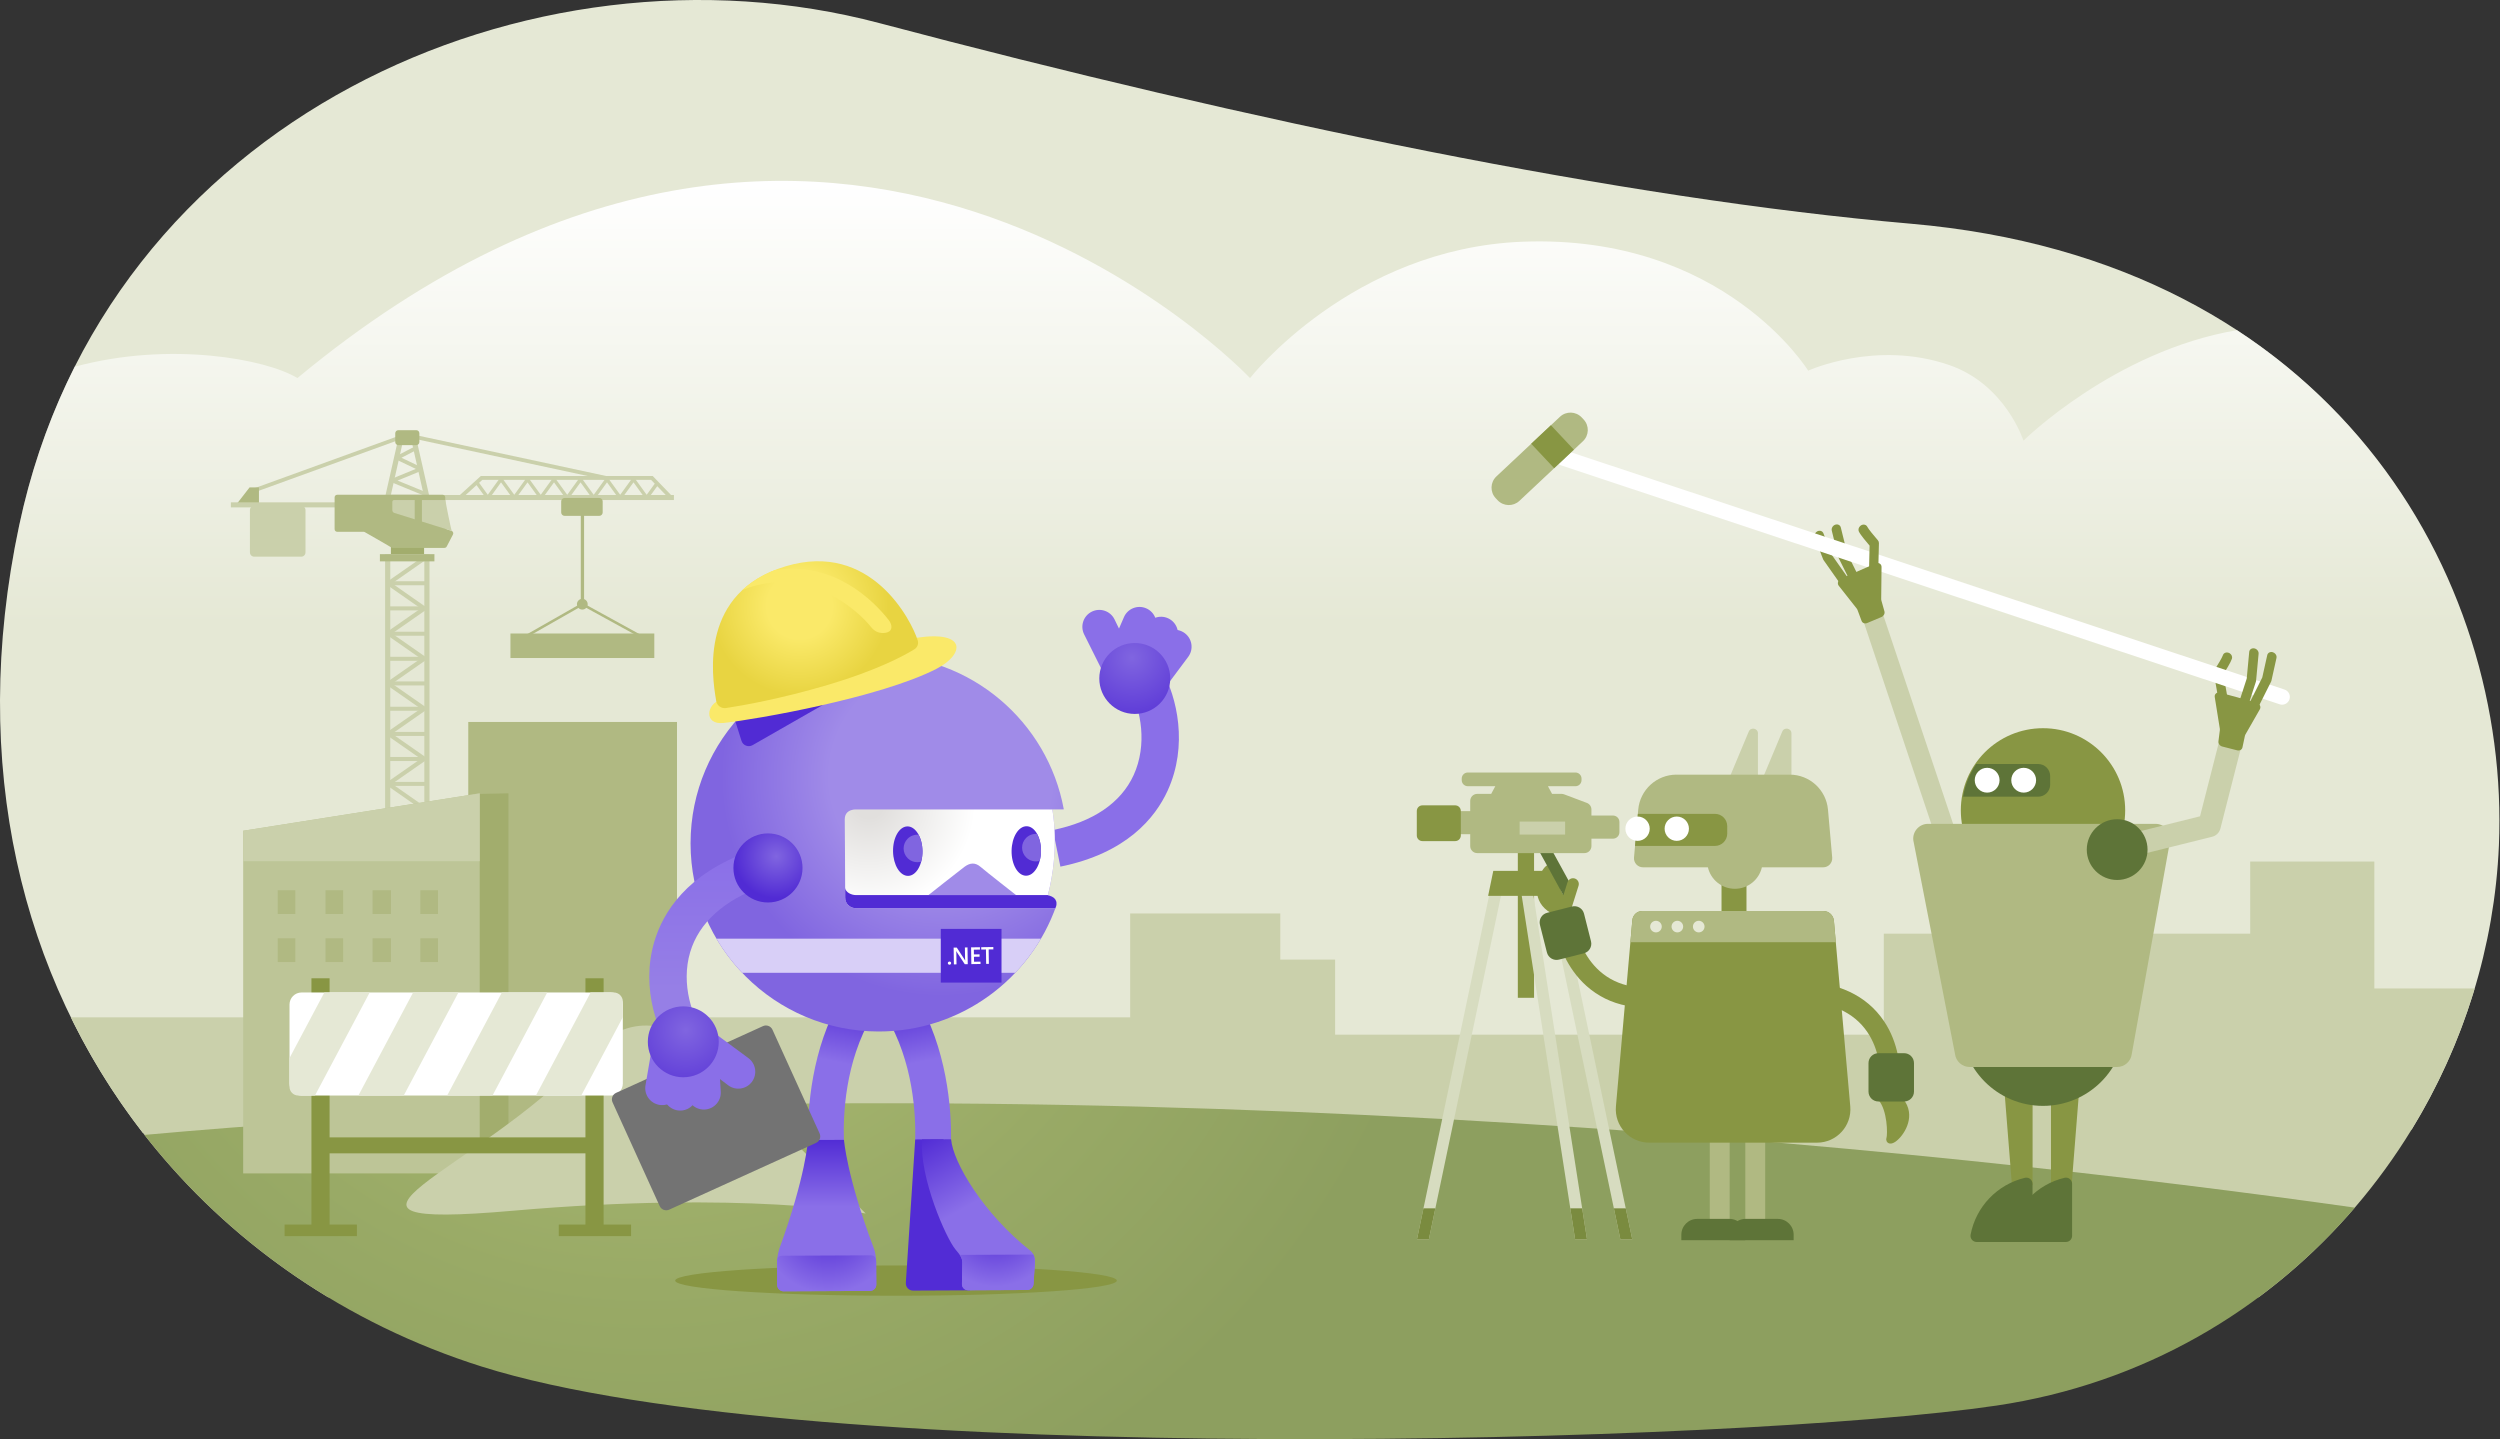 <svg width="945" height="544" viewBox="0 0 945 544" fill="none" xmlns="http://www.w3.org/2000/svg">
<rect x="0" y="0" width="945" height="544" fill="#333333" stroke="none"/>
<path d="M722.256 84.56C613.82 75.149 473.468 46.103 332.432 8.741C200.683 -26.163 39.993 44.74 7.261 198.562C-12.103 289.558 8.542 369.604 53.982 428.193C255.614 428.96 709.495 430.035 911.601 426.971C931.318 394.735 942.945 357.734 944.583 319.654C948.947 218.201 882.193 98.438 722.256 84.56Z" fill="#E5E8D5"/>
<path d="M932.221 236.188C917.363 193.387 889.025 153.225 845.579 124.81C799.201 132.648 764.865 166.57 764.865 166.57C764.865 166.57 758.125 145.367 736.845 138.003C709.079 128.397 683.492 140.114 683.492 140.114C683.492 140.114 651.693 88.479 575.623 91.367C510.975 93.82 472.51 142.914 472.51 142.914C472.51 142.914 314.563 -24.814 112.422 142.914C100.804 135.8 64.396 128.836 28.238 138.629C19.005 156.924 11.865 176.924 7.261 198.562C4.543 211.33 2.612 223.878 1.43 236.188H932.221Z" fill="url(#paint0_linear)"/>
<path d="M897.5 373.649V325.649H850.579V352.921H712.075V391.104H504.675V362.738H483.942V345.283H427.202V384.556H26.782C48.522 428.95 82.363 465.203 124.04 490.378H853.746C893.077 461.196 921.615 419.744 935.432 373.649H897.5Z" fill="#CAD0AB"/>
<path d="M95.266 186.434L94.768 185.056L153.614 163.711L153.82 163.755L229.387 179.983L229.079 181.415L153.717 165.231L95.266 186.434Z" fill="#CAD0AB"/>
<path d="M113.869 210.426H96.083C95.194 210.426 94.475 209.708 94.475 208.818V192.805C94.475 191.916 95.194 191.198 96.083 191.198H113.869C114.759 191.198 115.477 191.916 115.477 192.805V208.818C115.477 209.708 114.759 210.426 113.869 210.426Z" fill="#CAD0AB"/>
<path d="M97.881 190.929H89.152L94.333 184.244H97.881V190.929Z" fill="#B0B982"/>
<path d="M254.128 187.601L246.728 179.925H181.753L173.542 187.386L174.529 188.471L180.135 183.375L183.439 187.939H185.33L189.392 182.329L193.454 187.939H195.345L199.407 182.329L203.468 187.939H205.36L209.421 182.329L213.483 187.939H215.374L219.436 182.329L223.497 187.939H225.389L229.451 182.329L233.512 187.939H235.404L239.465 182.329L243.527 187.939H245.418L248.434 183.77L253.102 188.618L254.128 187.601ZM184.382 187.035L181.098 182.5L182.32 181.391H188.468L184.382 187.035ZM194.392 187.035L190.306 181.391H198.478L194.392 187.035ZM204.402 187.035L200.316 181.391H208.488L204.402 187.035ZM214.411 187.035L210.325 181.391H218.502L214.411 187.035ZM224.421 187.035L220.335 181.391H228.507L224.421 187.035ZM234.436 187.035L230.35 181.391H238.522L234.436 187.035ZM244.446 187.035L240.36 181.391H246.107L247.491 182.827L244.446 187.035Z" fill="#CAD0AB"/>
<path d="M160.306 206.111H147.759V209.473H160.306V206.111Z" fill="#A2AD6D"/>
<path d="M254.738 187.107H167.578V189.018H254.738V187.107Z" fill="#CAD0AB"/>
<path d="M127.686 189.883H87.266V191.794H127.686V189.883Z" fill="#CAD0AB"/>
<path d="M162.349 361.272H145.57V209.585H162.349V361.272ZM147.525 359.317H160.394V211.54H147.525V359.317Z" fill="#CAD0AB"/>
<path d="M162.593 188.955H145.325L150.653 165.363H157.261L162.593 188.955ZM147.769 187H160.144L155.697 167.317H152.212L147.769 187Z" fill="#CAD0AB"/>
<path d="M161.029 187.65L148.067 182.334L148.072 180.975L157.178 177.242L149.807 173.724L149.783 172.414L156.601 168.867L157.28 170.167L151.762 173.035L159.304 176.631L159.265 177.97L150.281 181.655L161.586 186.297L161.029 187.65Z" fill="#CAD0AB"/>
<path d="M157.363 168.256H150.565C149.925 168.256 149.406 167.738 149.406 167.098V163.765C149.406 163.125 149.925 162.607 150.565 162.607H157.363C158.004 162.607 158.522 163.125 158.522 163.765V167.098C158.522 167.738 158.004 168.256 157.363 168.256Z" fill="#B0B982"/>
<path d="M168.307 199.167V188.002C168.307 187.459 167.867 187.02 167.324 187.02H127.461C126.919 187.02 126.479 187.459 126.479 188.002V200.037C126.479 200.58 126.919 201.019 127.461 201.019H137.412C137.578 201.019 137.745 201.058 137.891 201.141C141.503 203.165 146.821 206.287 147.984 206.971C148.136 207.059 148.307 207.108 148.483 207.108H167.989C168.356 207.108 168.693 206.903 168.859 206.58L171.229 202.041C171.508 201.503 171.244 200.843 170.667 200.653L168.986 200.096C168.58 199.969 168.307 199.592 168.307 199.167Z" fill="#B0B982"/>
<path d="M159.49 197.15L170.79 200.678C170.511 200.502 168.312 189.019 168.312 189.019H159.49V197.15Z" fill="#CAD0AB"/>
<path d="M148.209 220.522L161.796 211.052H159.03L146.845 219.544V221.499L159.03 229.992L146.845 238.484V240.444L159.03 248.937L146.845 257.429V259.389L159.03 267.882L146.845 276.374V278.329L159.03 286.822L146.845 295.314V297.274L159.03 305.767L146.845 314.259V316.219L159.03 324.711L146.845 333.204V335.159L159.03 343.651L146.845 352.144V354.104L155.931 360.437C156.86 360.451 157.808 360.461 158.747 360.471L148.204 353.122L161.792 343.651L148.204 334.181L161.792 324.711L148.204 315.241L161.792 305.771L148.204 296.301L161.792 286.831L148.204 277.361L161.792 267.891L148.204 258.421L161.792 248.951L148.204 239.481L161.792 230.011L148.209 220.522Z" fill="#CAD0AB"/>
<path d="M164.216 209.473H143.6V212.2H164.216V209.473Z" fill="#B0B982"/>
<path d="M161.797 219.71H146.386V221.23H161.797V219.71Z" fill="#CAD0AB"/>
<path d="M161.797 229.209H146.386V230.729H161.797V229.209Z" fill="#CAD0AB"/>
<path d="M161.797 238.787H146.386V240.307H161.797V238.787Z" fill="#CAD0AB"/>
<path d="M161.797 248.267H146.386V249.787H161.797V248.267Z" fill="#CAD0AB"/>
<path d="M161.797 257.576H146.386V259.095H161.797V257.576Z" fill="#CAD0AB"/>
<path d="M161.797 267.153H146.386V268.673H161.797V267.153Z" fill="#CAD0AB"/>
<path d="M161.797 276.667H146.386V278.187H161.797V276.667Z" fill="#CAD0AB"/>
<path d="M161.797 286.142H146.386V287.662H161.797V286.142Z" fill="#CAD0AB"/>
<path d="M161.797 295.554H146.386V297.073H161.797V295.554Z" fill="#CAD0AB"/>
<path d="M54.607 428.993C86.679 470.006 130.936 500.414 182.124 516.574C306.518 555.847 659.519 545.438 754.719 531.302C810.257 523.053 856.928 495.137 890.125 456.485C737.173 434.872 400.628 397.837 54.607 428.993Z" fill="url(#paint1_radial)"/>
<path d="M579.876 320.509H573.737V377.168H579.876V320.509Z" fill="#889643"/>
<path d="M540.105 468.467L568.116 335.022L563.81 334.118L535.613 468.467H540.105Z" fill="#D7DCC0"/>
<path d="M612.501 468.467L584.49 335.022L588.796 334.118L616.992 468.467H612.501Z" fill="#D7DCC0"/>
<path d="M595.394 468.467L574.656 335.022L578.962 334.118L599.885 468.467H595.394Z" fill="#D7DCC0"/>
<path d="M590.33 338.648H562.51L564.465 329.178H588.375L590.33 338.648Z" fill="#889643"/>
<path d="M710.353 227.978L702.923 230.463L738.014 335.314L745.444 332.828L710.353 227.978Z" fill="#CAD0AB"/>
<path d="M718.213 407.743C718.301 404.024 717.881 394.456 712.075 385.89C705.54 376.254 694.719 371.187 679.909 370.835L679.729 378.35C691.967 378.644 700.755 382.597 705.848 390.107C710.437 396.875 710.765 404.566 710.691 407.562L718.213 407.743Z" fill="#889643"/>
<path d="M695.535 410.879C694.802 410.879 694.083 411.251 693.668 411.92L686.61 423.36C685.975 424.391 686.293 425.739 687.324 426.374C688.355 427.01 689.704 426.687 690.339 425.661L697.397 414.222C698.032 413.191 697.715 411.842 696.684 411.207C696.327 410.987 695.926 410.879 695.535 410.879Z" fill="#A08BE8"/>
<path d="M710.056 415.805C713.463 419.7 713.556 428.779 713.067 430.24C712.578 431.701 714.607 434.203 718.424 429.751C721.347 426.345 724.563 419.025 717.041 413.118C714.279 410.953 710.056 415.805 710.056 415.805Z" fill="#889643"/>
<path d="M719.733 416.367H710.046C707.974 416.367 706.292 414.686 706.292 412.614V401.854C706.292 399.783 707.974 398.102 710.046 398.102H719.733C721.806 398.102 723.487 399.783 723.487 401.854V412.614C723.487 414.686 721.806 416.367 719.733 416.367Z" fill="#5E7438"/>
<path d="M220.785 189.776H219.538V228.57H220.785V189.776Z" fill="#B0B982"/>
<path d="M255.907 272.9H177.006V443.673H255.907V272.9Z" fill="#B0B982"/>
<path d="M180.565 300.108L192.193 299.878V443.673H180.599L180.565 300.108Z" fill="#A2AD6D"/>
<path d="M91.918 443.541H181.332V299.878L91.918 314.019V443.541Z" fill="#BDC597"/>
<path d="M111.64 336.512H104.969V345.494H111.64V336.512Z" fill="#B0B982"/>
<path d="M129.71 336.512H123.038V345.494H129.71V336.512Z" fill="#B0B982"/>
<path d="M147.779 336.512H140.829V345.494H147.779V336.512Z" fill="#B0B982"/>
<path d="M165.57 336.512H158.898V345.494H165.57V336.512Z" fill="#B0B982"/>
<path d="M111.64 354.67H104.969V363.652H111.64V354.67Z" fill="#B0B982"/>
<path d="M129.71 354.67H123.038V363.652H129.71V354.67Z" fill="#B0B982"/>
<path d="M147.779 354.67H140.829V363.652H147.779V354.67Z" fill="#B0B982"/>
<path d="M165.57 354.67H158.898V363.652H165.57V354.67Z" fill="#B0B982"/>
<path d="M327.231 458.703L267.95 399.435C255.051 386.54 238.209 381.145 221.239 399.435C180.892 442.92 107.485 465.212 193.986 457.648C281.278 450.01 327.231 458.703 327.231 458.703Z" fill="#CAD0AB"/>
<path d="M228.165 462.886V369.794H221.298V429.927H124.587V369.794H117.725V462.886H107.574V467.26H134.91V462.886H124.587V435.962H221.298V462.886H211.215V467.26H238.551V462.886H228.165Z" fill="#889643"/>
<path d="M230.868 414.119H114.001C111.479 414.119 109.436 412.077 109.436 409.555V379.718C109.436 377.197 111.479 375.154 114.001 375.154H230.868C233.39 375.154 235.433 377.197 235.433 379.718V409.555C235.433 412.072 233.385 414.119 230.868 414.119Z" fill="white"/>
<path d="M139.743 375.149H122.603L109.436 399.948V410.811C109.436 412.634 110.912 414.109 112.735 414.109H119.054L139.743 375.149Z" fill="#E5E8D5"/>
<path d="M189.709 375.149L169.02 414.119H186.166L206.85 375.149H189.709Z" fill="#E5E8D5"/>
<path d="M231.987 375.149H223.263L202.574 414.114H219.714L235.428 384.517V378.59C235.433 376.694 233.888 375.149 231.987 375.149Z" fill="#E5E8D5"/>
<path d="M135.467 414.119H152.608L173.297 375.149H156.156L135.467 414.119Z" fill="#E5E8D5"/>
<path d="M588.4 353.024C589.226 356.65 591.982 365.826 599.71 372.706C608.409 380.447 620.14 382.709 634.587 379.421L632.916 372.091C620.98 374.808 611.489 373.127 604.709 367.092C598.605 361.658 596.396 354.28 595.731 351.357L588.4 353.024Z" fill="#889643"/>
<path d="M593.932 341.618C589.675 338.677 587.358 329.901 587.471 328.366C587.583 326.832 585.008 324.902 582.398 330.15C580.403 334.171 579.079 342.048 587.818 345.933C591.024 347.36 593.932 341.618 593.932 341.618Z" fill="#889643"/>
<path d="M686.508 201.147C685.941 201.66 685.697 202.456 685.956 203.14L689.123 211.379C689.167 211.496 689.226 211.604 689.294 211.701L696.141 221.44C696.664 222.183 697.749 222.29 698.566 221.684C699.367 221.088 699.621 219.984 699.098 219.241L692.354 209.654L689.25 201.586C688.918 200.731 687.916 200.384 687.002 200.809C686.821 200.897 686.655 201.01 686.508 201.147Z" fill="#889643"/>
<path d="M693.018 198.752C692.51 199.211 692.251 199.91 692.407 200.56L694.87 210.568C694.895 210.675 694.934 210.783 694.983 210.88L699.636 220.243C700.042 221.059 701.083 221.318 701.967 220.815C702.847 220.311 703.233 219.246 702.827 218.43L698.248 209.219L695.824 199.378C695.604 198.478 694.66 198.009 693.712 198.337C693.448 198.43 693.214 198.571 693.018 198.752Z" fill="#889643"/>
<path d="M592.955 339.698C592.178 339.698 591.425 339.288 591.024 338.555L581.904 321.916C581.322 320.851 581.708 319.512 582.774 318.931C583.839 318.349 585.174 318.735 585.76 319.8L594.88 336.439C595.462 337.504 595.076 338.843 594.01 339.425C593.673 339.61 593.311 339.698 592.955 339.698Z" fill="#5E7438"/>
<path d="M591.102 349.105C591.816 348.924 592.422 348.391 592.656 347.639L596.693 334.816C597.055 333.663 596.415 332.432 595.261 332.07C594.108 331.709 592.876 332.349 592.515 333.502L588.477 346.324C588.116 347.477 588.756 348.709 589.91 349.07C590.31 349.197 590.726 349.202 591.102 349.105Z" fill="#889643"/>
<path d="M584.812 345.034L594.206 342.659C596.215 342.151 598.253 343.368 598.761 345.376L601.4 355.809C601.909 357.817 600.692 359.855 598.683 360.363L589.289 362.738C587.28 363.246 585.242 362.029 584.734 360.021L582.094 349.588C581.586 347.585 582.803 345.542 584.812 345.034Z" fill="#5E7438"/>
<path d="M220.115 230.421C221.238 230.421 222.148 229.511 222.148 228.389C222.148 227.266 221.238 226.356 220.115 226.356C218.992 226.356 218.082 227.266 218.082 228.389C218.082 229.511 218.992 230.421 220.115 230.421Z" fill="#B0B982"/>
<path d="M242.364 241.162L220.12 228.951L199.011 240.976L198.527 240.126L220.115 227.832L220.355 227.963L242.838 240.307L242.364 241.162Z" fill="#B0B982"/>
<path d="M610.037 456.739L612.5 468.467H616.992L614.533 456.739H610.037Z" fill="#7A8B3F"/>
<path d="M593.571 456.739L595.394 468.467H599.886L598.058 456.739H593.571Z" fill="#7A8B3F"/>
<path d="M538.072 456.739L535.613 468.467H540.105L542.568 456.739H538.072Z" fill="#7A8B3F"/>
<path d="M247.329 239.461H192.95V248.731H247.329V239.461Z" fill="#B0B982"/>
<path d="M609.695 308.268H601.562V305.991C601.562 304.882 600.873 303.89 599.836 303.499L591.22 300.254C590.921 300.142 590.599 300.083 590.281 300.083H586.679L585.125 297.19H595.516C596.787 297.19 597.818 296.159 597.818 294.889V294.307C597.818 293.037 596.787 292.006 595.516 292.006H554.831C553.561 292.006 552.529 293.037 552.529 294.307V294.889C552.529 296.159 553.561 297.19 554.831 297.19H565.222L563.668 300.083H558.404C556.933 300.083 555.741 301.276 555.741 302.746V306.602H549.875V315.329H555.741V319.815C555.741 321.286 556.933 322.478 558.404 322.478H598.903C600.374 322.478 601.567 321.286 601.567 319.815V317.02H609.7C611.049 317.02 612.143 315.925 612.143 314.577V310.711C612.139 309.363 611.044 308.268 609.695 308.268Z" fill="#B0B982"/>
<path d="M537.671 317.938H550.066C551.239 317.938 552.188 316.99 552.188 315.818V306.543C552.188 305.37 551.239 304.422 550.066 304.422H537.671C536.498 304.422 535.55 305.37 535.55 306.543V315.818C535.545 316.986 536.498 317.938 537.671 317.938Z" fill="#889643"/>
<path d="M591.611 310.555H574.421V315.466H591.611V310.555Z" fill="#CAD0AB"/>
<path d="M786.767 401.576H775.271V447.948H783.077L786.767 401.576Z" fill="#889643"/>
<path d="M768.321 401.576H756.82L760.51 447.948H768.321V401.576Z" fill="#889643"/>
<path d="M772.256 418.024C789.413 418.024 803.321 404.118 803.321 386.965C803.321 369.812 789.413 355.907 772.256 355.907C755.099 355.907 741.19 369.812 741.19 386.965C741.19 404.118 755.099 418.024 772.256 418.024Z" fill="#5E7438"/>
<path d="M772.256 337.377C789.413 337.377 803.321 323.471 803.321 306.318C803.321 289.165 789.413 275.26 772.256 275.26C755.099 275.26 741.19 289.165 741.19 306.318C741.19 323.471 755.099 337.377 772.256 337.377Z" fill="#889643"/>
<path d="M738.986 398.36L723.233 317.64C722.857 314.323 725.452 311.41 728.795 311.41H814.763C818.106 311.41 820.701 314.318 820.325 317.64L805.819 398.36C805.496 401.19 803.106 403.325 800.257 403.325H744.548C741.703 403.325 739.308 401.19 738.986 398.36Z" fill="#B0B982"/>
<path d="M770.418 288.795H747.016C744.523 292.431 742.793 296.624 742.035 301.148H770.423C772.93 301.148 774.963 299.116 774.963 296.609V293.34C774.963 290.828 772.93 288.795 770.418 288.795Z" fill="#5E7438"/>
<path d="M764.954 299.615C767.545 299.615 769.646 297.514 769.646 294.923C769.646 292.333 767.545 290.232 764.954 290.232C762.362 290.232 760.261 292.333 760.261 294.923C760.261 297.514 762.362 299.615 764.954 299.615Z" fill="white"/>
<path d="M751.142 299.615C753.733 299.615 755.834 297.514 755.834 294.923C755.834 292.333 753.733 290.232 751.142 290.232C748.55 290.232 746.449 292.333 746.449 294.923C746.449 297.514 748.55 299.615 751.142 299.615Z" fill="white"/>
<path d="M765.951 469.473H747.192C745.731 469.473 744.612 468.144 744.886 466.708C746.889 456.109 755.008 447.685 765.433 445.207C766.894 444.86 768.297 445.989 768.297 447.494V467.133C768.292 468.428 767.241 469.473 765.951 469.473Z" fill="#5E7438"/>
<path d="M780.398 445.202C769.973 447.68 761.855 456.104 759.851 466.703C759.577 468.139 760.697 469.468 762.158 469.468H780.916C782.212 469.468 783.258 468.418 783.258 467.128V447.489C783.262 445.989 781.86 444.855 780.398 445.202Z" fill="#5E7438"/>
<path d="M439.113 253.144C445.008 263.62 449.138 281.881 441.371 298.857C436.66 309.162 425.799 322.512 400.829 327.589L398.014 313.751C413.17 310.667 423.717 303.489 428.522 292.983C433.722 281.612 431.405 268.257 426.796 260.068L439.113 253.144Z" fill="#8A6FE8"/>
<path d="M317.202 276.081L306.821 280.259L303.996 269.01L311.455 266.015L317.202 276.081Z" fill="#D0C5F3"/>
<path d="M314.881 295.49C320.754 295.49 325.516 290.73 325.516 284.857C325.516 278.985 320.754 274.224 314.881 274.224C309.007 274.224 304.245 278.985 304.245 284.857C304.245 290.73 309.007 295.49 314.881 295.49Z" fill="#512BD4"/>
<path d="M845.54 278.006C846.899 279.018 847.583 280.782 847.138 282.526L839.313 313.189C838.922 314.723 837.715 315.92 836.175 316.302L801.718 324.863C799.411 325.429 797.075 324.022 796.508 321.716C795.941 319.409 797.348 317.078 799.655 316.507L831.61 308.561L838.8 280.391C839.386 278.089 841.733 276.697 844.039 277.288C844.592 277.43 845.1 277.679 845.54 278.006Z" fill="#CAD0AB"/>
<path d="M840.012 282.184L845.677 283.631C846.596 283.865 847.466 283.382 847.646 282.531L848.58 278.119C848.609 277.972 848.663 277.831 848.736 277.703L854.235 268.087C854.763 267.158 854.147 265.908 853.003 265.595L839.186 261.813C838.018 261.495 836.991 262.34 837.172 263.469L839.098 275.495C839.122 275.646 839.122 275.793 839.108 275.939L838.57 280.215C838.458 281.085 839.093 281.95 840.012 282.184Z" fill="#889643"/>
<path d="M842.871 246.972C843.551 247.426 843.903 248.242 843.678 248.975C843.262 250.319 841.307 253.486 840.452 254.839L842.075 264.177C842.236 265.115 841.581 265.922 840.613 265.98C839.641 266.029 838.722 265.316 838.555 264.378L836.825 254.434C836.757 254.038 836.83 253.652 837.035 253.334C838.208 251.511 839.978 248.56 840.247 247.7C840.515 246.825 841.503 246.405 842.451 246.762C842.598 246.811 842.739 246.884 842.871 246.972Z" fill="#889643"/>
<path d="M862.627 266.371C862.319 266.371 862.006 266.323 861.703 266.22L589.998 175.874C588.463 175.361 587.627 173.704 588.14 172.165C588.653 170.626 590.31 169.795 591.85 170.308L863.556 260.654C865.09 261.167 865.926 262.824 865.413 264.363C865.002 265.594 863.859 266.371 862.627 266.371Z" fill="white"/>
<path d="M598.35 166.785L574.318 189.341C571.977 191.54 568.292 191.423 566.092 189.082L565.374 188.32C563.174 185.979 563.292 182.295 565.633 180.096L589.665 157.54C592.006 155.341 595.691 155.458 597.891 157.799L598.609 158.561C600.809 160.902 600.691 164.586 598.35 166.785Z" fill="#B0B982"/>
<path d="M586.243 160.732L578.785 167.732L587.465 176.977L594.924 169.978L586.243 160.732Z" fill="#889643"/>
<path d="M859.675 246.801C860.31 247.226 860.672 247.979 860.515 248.687L858.599 257.302C858.57 257.424 858.531 257.537 858.477 257.644L853.14 268.287C852.734 269.098 851.678 269.367 850.779 268.888C849.899 268.419 849.484 267.364 849.89 266.552L855.144 256.071L857.021 247.637C857.221 246.743 858.164 246.249 859.127 246.537C859.328 246.601 859.508 246.689 859.675 246.801Z" fill="#889643"/>
<path d="M852.886 245.394C853.458 245.775 853.82 246.425 853.756 247.089L852.798 257.351C852.788 257.463 852.764 257.571 852.73 257.678L849.509 267.622C849.23 268.492 848.233 268.898 847.29 268.536C846.342 268.17 845.804 267.173 846.087 266.303L849.259 256.515L850.203 246.425C850.291 245.501 851.156 244.9 852.138 245.086C852.407 245.14 852.661 245.247 852.886 245.394Z" fill="#889643"/>
<path d="M703.155 198.83C702.549 199.378 702.319 200.243 702.652 200.932C703.258 202.197 705.663 205.041 706.709 206.253L706.479 215.728C706.454 216.681 707.222 217.384 708.194 217.291C709.162 217.199 709.969 216.353 709.993 215.4L710.233 205.31C710.242 204.909 710.11 204.538 709.861 204.249C708.434 202.622 706.244 199.964 705.853 199.148C705.457 198.322 704.421 198.053 703.536 198.547C703.4 198.635 703.268 198.728 703.155 198.83Z" fill="#889643"/>
<path d="M711.18 233.241L705.794 235.508C704.919 235.875 703.986 235.523 703.683 234.712L702.109 230.485C702.055 230.343 701.982 230.211 701.889 230.099L695.032 221.396C694.372 220.556 694.797 219.227 695.882 218.748L708.991 212.972C710.1 212.483 711.239 213.167 711.224 214.316L711.092 226.498C711.092 226.649 711.112 226.796 711.151 226.937L712.314 231.086C712.554 231.922 712.05 232.874 711.18 233.241Z" fill="#889643"/>
<path d="M663.487 465.041C661.41 465.041 659.729 463.028 659.729 460.546V431.647C659.729 429.165 661.41 427.151 663.487 427.151C665.565 427.151 667.246 429.165 667.246 431.647V460.546C667.251 463.028 665.565 465.041 663.487 465.041Z" fill="#B0B982"/>
<path d="M653.82 468.799V466.722C653.82 463.419 656.498 460.741 659.802 460.741H672.016C675.32 460.741 677.998 463.419 677.998 466.722V468.799H653.82Z" fill="#5E7438"/>
<path d="M650.056 465.041C647.979 465.041 646.297 463.028 646.297 460.546V431.647C646.297 429.165 647.979 427.151 650.056 427.151C652.133 427.151 653.814 429.165 653.814 431.647V460.546C653.819 463.028 652.133 465.041 650.056 465.041Z" fill="#B0B982"/>
<path d="M659.728 468.799V466.722C659.728 463.419 657.05 460.741 653.746 460.741H641.532C638.228 460.741 635.549 463.419 635.549 466.722V468.799H659.728Z" fill="#5E7438"/>
<path d="M664.504 295.387V277.224C664.504 275.25 661.792 274.708 661.029 276.526L653.424 294.689C652.925 295.881 653.8 297.191 655.091 297.191H662.696C663.698 297.195 664.504 296.384 664.504 295.387Z" fill="#CAD0AB"/>
<path d="M677.168 295.387V277.224C677.168 275.25 674.455 274.708 673.693 276.526L666.087 294.689C665.589 295.881 666.464 297.191 667.754 297.191H675.359C676.361 297.195 677.168 296.384 677.168 295.387Z" fill="#CAD0AB"/>
<path d="M660.169 328.303H650.736V378.907H660.169V328.303Z" fill="#889643"/>
<path d="M692.573 324.15L690.98 306.06C690.32 298.564 684.04 292.812 676.513 292.812H633.717C626.19 292.812 619.91 298.564 619.25 306.06L617.656 324.15C617.481 326.133 619.045 327.844 621.039 327.844H645.584C646.655 332.496 650.814 335.965 655.789 335.965C660.765 335.965 664.924 332.496 665.995 327.844H689.191C691.18 327.844 692.744 326.133 692.573 324.15Z" fill="#B0B982"/>
<path d="M648.243 307.638H619.108L618.038 319.761H648.238C650.809 319.761 652.896 317.675 652.896 315.104V312.295C652.901 309.719 650.819 307.638 648.243 307.638Z" fill="#889643"/>
<path d="M618.996 317.846C621.536 317.846 623.595 315.787 623.595 313.248C623.595 310.708 621.536 308.649 618.996 308.649C616.456 308.649 614.397 310.708 614.397 313.248C614.397 315.787 616.456 317.846 618.996 317.846Z" fill="white"/>
<path d="M633.82 317.846C636.36 317.846 638.419 315.787 638.419 313.248C638.419 310.708 636.36 308.649 633.82 308.649C631.28 308.649 629.221 310.708 629.221 313.248C629.221 315.787 631.28 317.846 633.82 317.846Z" fill="white"/>
<path d="M623.384 431.926H686.84C694.245 431.926 700.051 425.583 699.401 418.209L693.218 348.039C693.032 345.958 691.292 344.36 689.201 344.36H620.809C618.839 344.36 617.192 345.865 617.021 347.829L610.818 418.209C610.173 425.578 615.984 431.926 623.384 431.926Z" fill="#889643"/>
<path d="M693.937 356.146L693.223 348.034C693.037 345.953 691.298 344.355 689.206 344.355H620.814C618.844 344.355 617.197 345.86 617.026 347.824L616.293 356.141H693.937V356.146Z" fill="#B0B982"/>
<path d="M625.955 352.447C627.167 352.447 628.15 351.465 628.15 350.253C628.15 349.041 627.167 348.059 625.955 348.059C624.743 348.059 623.761 349.041 623.761 350.253C623.761 351.465 624.743 352.447 625.955 352.447Z" fill="#E5E8D5"/>
<path d="M634.039 352.447C635.251 352.447 636.234 351.465 636.234 350.253C636.234 349.041 635.251 348.059 634.039 348.059C632.827 348.059 631.845 349.041 631.845 350.253C631.845 351.465 632.827 352.447 634.039 352.447Z" fill="#E5E8D5"/>
<path d="M642.123 352.447C643.335 352.447 644.318 351.465 644.318 350.253C644.318 349.041 643.335 348.059 642.123 348.059C640.911 348.059 639.929 349.041 639.929 350.253C639.929 351.465 640.911 352.447 642.123 352.447Z" fill="#E5E8D5"/>
<path d="M226.513 195.004H213.429C212.711 195.004 212.129 194.423 212.129 193.704V189.526C212.129 188.808 212.711 188.227 213.429 188.227H226.513C227.232 188.227 227.813 188.808 227.813 189.526V193.704C227.813 194.423 227.232 195.004 226.513 195.004Z" fill="#B0B982"/>
<path d="M156.767 189.019H148.971C148.6 189.019 148.302 189.317 148.302 189.688V192.845C148.302 193.328 148.615 193.754 149.074 193.895L156.762 196.299V189.019H156.767Z" fill="#CAD0AB"/>
<path d="M181.332 325.532V299.878L91.918 314.019V325.532H181.332Z" fill="#CAD0AB"/>
<path d="M800.286 332.632C806.629 332.632 811.771 327.491 811.771 321.149C811.771 314.807 806.629 309.666 800.286 309.666C793.942 309.666 788.8 314.807 788.8 321.149C788.8 327.491 793.942 332.632 800.286 332.632Z" fill="#5E7438"/>
<path d="M338.692 489.796C384.794 489.796 422.167 487.232 422.167 484.069C422.167 480.906 384.794 478.342 338.692 478.342C292.59 478.342 255.217 480.906 255.217 484.069C255.217 487.232 292.59 489.796 338.692 489.796Z" fill="#889643"/>
<path d="M427.075 246.039L421.279 234.106C419.71 230.934 415.873 229.64 412.701 231.203C409.529 232.772 408.234 236.608 409.798 239.779L417.017 254.233L427.075 246.039Z" fill="#8A6FE8"/>
<path d="M439.123 254.228L444.709 242.193C446.176 238.978 444.758 235.181 441.537 233.71C438.321 232.244 434.524 233.661 433.052 236.881L427.324 249.22L439.123 254.228Z" fill="#8A6FE8"/>
<path d="M431.342 250.5L436.62 238.328C438.003 235.073 436.488 231.316 433.233 229.933C429.978 228.55 426.219 230.065 424.836 233.319L419.421 245.799L431.342 250.5Z" fill="#8A6FE8"/>
<path d="M441.229 258.89L449.167 248.257C451.264 245.408 450.653 241.402 447.803 239.305C444.954 237.209 440.946 237.82 438.849 240.669L430.711 251.57L441.229 258.89Z" fill="#8A6FE8"/>
<path d="M428.942 269.865C436.346 269.865 442.349 263.864 442.349 256.462C442.349 249.059 436.346 243.058 428.942 243.058C421.538 243.058 415.536 249.059 415.536 256.462C415.536 263.864 421.538 269.865 428.942 269.865Z" fill="url(#paint2_radial)"/>
<path d="M359.514 430.733C359.641 419.314 358.014 396.127 346.22 376.713L334.69 383.716C345.389 401.322 346.191 421.874 345.941 430.841C345.922 431.579 352.838 432.248 359.514 430.733Z" fill="url(#paint3_linear)"/>
<path d="M345.946 430.709L356.626 430.66L366.596 487.749L345.164 487.847C343.532 487.856 342.3 486.537 342.403 484.905L345.946 430.709Z" fill="#522CD5"/>
<path d="M389.441 472.733C391.293 474.194 391.264 476.31 391.117 478.538L390.673 485.379C390.594 486.601 389.524 487.607 388.297 487.612L365.971 487.715C364.583 487.72 363.532 486.601 363.62 485.213L363.771 478.123C363.938 475.547 363.077 474.599 361.078 472.176C357.662 468.027 347.554 445.422 348.517 430.694L359.514 430.646C360.243 439.392 371.777 458.806 389.441 472.733Z" fill="url(#paint4_linear)"/>
<path d="M391.112 478.543C391.215 476.984 391.244 475.489 390.633 474.228L362.779 474.355C363.551 475.489 363.874 476.476 363.766 478.127L363.615 485.218C363.522 486.606 364.578 487.725 365.961 487.72L388.292 487.617C389.519 487.612 390.584 486.606 390.667 485.384L391.112 478.543Z" fill="url(#paint5_radial)"/>
<path d="M305.437 430.987C305.208 419.568 306.625 396.372 318.238 376.85L329.831 383.745C319.294 401.449 318.678 422.006 319.005 430.968C319.04 431.706 312.128 432.444 305.437 430.987Z" fill="url(#paint6_linear)"/>
<path d="M293.761 477.013C293.746 475.489 293.966 474.15 294.616 471.922C304.587 444.67 305.433 430.929 305.433 430.929L319.03 430.865C319.03 430.865 319.963 444.342 330.178 471.501C330.985 473.436 331.078 475.205 331.185 476.842L331.244 485.56C331.249 486.874 330.178 487.954 328.864 487.959L328.209 487.964L296.845 488.106L296.19 488.11C294.871 488.115 293.795 487.05 293.79 485.731L293.761 477.013Z" fill="url(#paint7_linear)"/>
<path d="M293.761 477.014C293.761 476.769 293.766 476.525 293.776 476.286C293.844 475.528 294.196 474.673 295.853 474.668L329.392 474.517C330.604 474.561 331 475.489 331.127 476.075C331.146 476.334 331.166 476.593 331.181 476.847L331.239 485.565C331.244 486.386 330.829 487.114 330.193 487.549C329.812 487.808 329.353 487.964 328.859 487.964L328.204 487.969L296.841 488.111L296.186 488.116C295.526 488.121 294.925 487.852 294.494 487.422C294.059 486.992 293.791 486.396 293.786 485.736L293.761 477.014Z" fill="url(#paint8_radial)"/>
<path d="M249.367 455.903L231.542 416.684C230.922 415.321 231.528 413.718 232.887 413.098L288.4 387.874C289.763 387.253 291.366 387.859 291.987 389.217L309.812 428.436C310.433 429.8 309.827 431.403 308.468 432.023L252.955 457.247C251.591 457.868 249.983 457.267 249.367 455.903Z" fill="#737373"/>
<path d="M396.083 338.398C400.785 320.357 397.75 305.957 397.75 305.957H401.997L402.105 305.874C396.024 272.773 367.021 247.69 332.153 247.69C292.872 247.69 261.029 279.526 261.029 318.799C261.029 358.071 292.872 389.907 332.153 389.907C363.151 389.907 389.509 370.082 399.255 342.425C399.529 341.257 399.509 339.146 396.083 338.398Z" fill="url(#paint9_radial)"/>
<path d="M393.473 354.812H270.824C273.576 359.488 276.85 363.818 280.565 367.727H383.737C387.447 363.818 390.721 359.488 393.473 354.812Z" fill="#D8CFF7"/>
<path d="M315.365 263.992L284.48 281.666C282.872 282.585 280.829 281.788 280.272 280.019L276.528 268.15L315.365 263.992Z" fill="#512BD4"/>
<path d="M355.726 305.976H323.962C323.962 305.976 319.314 305.507 319.314 309.749C319.314 313.995 319.49 325.991 319.49 339.258C319.49 341.985 321.723 343.304 323.483 343.304H399.26C399.074 343.27 398.967 343.25 398.967 343.25C398.967 343.25 400.936 339.459 396.088 338.398C400.731 320.582 397.833 306.323 397.759 305.976H355.726Z" fill="url(#paint10_radial)"/>
<path d="M350.941 338.349C350.941 338.349 362.29 329.368 364.504 327.706C366.719 326.045 368.659 325.952 370.687 327.706C372.716 329.461 384.079 338.349 384.079 338.349H350.941Z" fill="#A08BE8"/>
<path d="M398.961 343.251C398.961 343.251 400.931 339.459 396.083 338.399C396.088 338.379 396.092 338.359 396.097 338.34H323.531C321.845 338.34 319.67 337.333 319.479 335.696C319.484 336.869 319.484 338.056 319.484 339.254C319.484 341.731 321.322 343.036 322.979 343.261C323.145 343.28 323.311 343.3 323.478 343.3H328.438H399.255C399.069 343.27 398.961 343.251 398.961 343.251Z" fill="#512BD4"/>
<path d="M393.501 321.751C393.578 316.587 391.15 312.363 388.079 312.317C385.007 312.271 382.455 316.421 382.378 321.586C382.301 326.751 384.728 330.975 387.8 331.02C390.871 331.066 393.424 326.916 393.501 321.751Z" fill="#512BD4"/>
<path d="M387.871 316.731C385.838 318.764 385.838 322.058 387.871 324.085C389.264 325.478 391.249 325.913 393.013 325.4C393.311 324.286 393.487 323.054 393.507 321.76C393.546 319.228 392.979 316.927 392.031 315.226C390.545 315.094 389.01 315.593 387.871 316.731Z" fill="#8065E0"/>
<path d="M343.272 331.083C346.344 331.037 348.771 326.813 348.694 321.648C348.617 316.484 346.065 312.334 342.993 312.38C339.922 312.425 337.494 316.649 337.571 321.814C337.648 326.979 340.201 331.129 343.272 331.083Z" fill="#512BD4"/>
<path d="M343.091 317.034C341.058 319.067 341.058 322.361 343.091 324.388C344.475 325.771 346.444 326.211 348.199 325.713C348.536 324.476 348.722 323.094 348.697 321.637C348.663 319.292 348.116 317.166 347.241 315.534C345.76 315.397 344.23 315.901 343.091 317.034Z" fill="#8065E0"/>
<path d="M378.571 351.123H355.619V371.421H378.571V351.123Z" fill="#512BD4"/>
<path d="M358.914 364.658C358.743 364.663 358.596 364.605 358.469 364.492C358.347 364.375 358.283 364.238 358.283 364.077C358.278 363.911 358.337 363.769 358.459 363.652C358.576 363.535 358.723 363.471 358.894 363.466C359.07 363.461 359.217 363.52 359.339 363.637C359.466 363.754 359.53 363.891 359.53 364.057C359.534 364.219 359.471 364.36 359.349 364.483C359.236 364.6 359.09 364.658 358.914 364.658Z" fill="white"/>
<path d="M365.81 364.458L364.691 364.477L361.665 359.865C361.587 359.747 361.524 359.625 361.475 359.503H361.45C361.475 359.64 361.49 359.928 361.499 360.373L361.563 364.526L360.571 364.541L360.473 358.203L361.665 358.184L364.588 362.689C364.71 362.875 364.794 363.007 364.828 363.075H364.847C364.818 362.909 364.798 362.625 364.794 362.225L364.73 358.14L365.717 358.125L365.81 364.458Z" fill="white"/>
<path d="M370.639 364.385L367.169 364.438L367.071 358.101L370.404 358.052L370.419 358.946L368.112 358.98L368.142 360.774L370.268 360.739L370.282 361.629L368.156 361.663L368.186 363.539L370.629 363.5L370.639 364.385Z" fill="white"/>
<path d="M375.488 358.863L373.713 358.892L373.796 364.336L372.77 364.35L372.687 358.907L370.913 358.936L370.898 358.042L375.473 357.974L375.488 358.863Z" fill="white"/>
<path d="M272.329 264.598C267.075 266.005 265.893 274.121 273.527 273.281C286.386 271.869 332.701 263.684 353.889 252.87C364.641 247.382 365.697 238.206 346.445 241.079C327.197 243.957 272.329 264.598 272.329 264.598Z" fill="#FAE969"/>
<path d="M270.726 264.984C271.029 266.728 272.672 267.906 274.421 267.642C280.492 266.723 295.037 264.192 312.989 258.871C331.675 253.329 341.821 247.788 345.663 245.408C346.792 244.71 347.3 243.337 346.899 242.071C344.46 234.375 329.153 204.396 297.031 214.042C264.563 223.795 268.962 254.79 270.726 264.984Z" fill="url(#paint11_radial)"/>
<path d="M292.97 215.449C287.877 217.453 283.845 220.043 280.668 222.994C305.643 212.996 324.852 231.418 329.348 237.116C331.86 240.297 335.379 239.041 335.379 239.041C337.52 238.377 337.295 236.1 335.907 234.345C330.184 227.094 315.365 212.058 292.97 215.449Z" fill="#FAE969"/>
<path d="M255.941 400.804C248.649 391.246 242.026 373.732 247.359 355.848C250.594 344.99 259.494 330.257 283.517 321.765L288.228 335.08C273.649 340.236 264.196 348.811 260.897 359.879C257.324 371.866 261.479 384.766 267.178 392.238L255.941 400.804Z" fill="url(#paint12_linear)"/>
<path d="M290.291 341.14C297.504 341.14 303.351 335.294 303.351 328.083C303.351 320.872 297.504 315.026 290.291 315.026C283.079 315.026 277.232 320.872 277.232 328.083C277.232 335.294 283.079 341.14 290.291 341.14Z" fill="url(#paint13_radial)"/>
<path d="M264.675 402.245L275.262 410.244C278.097 412.355 282.109 411.769 284.221 408.935C286.332 406.101 285.746 402.089 282.911 399.978L269.915 390.376L264.675 402.245Z" fill="#8A6FE8"/>
<path d="M250.228 400.418L250.712 413.675C250.863 417.208 253.854 419.944 257.388 419.793C260.922 419.641 263.659 416.651 263.507 413.118L263.009 399.523L250.228 400.418Z" fill="#8A6FE8"/>
<path d="M258.849 400.207L259.67 413.45C259.915 416.978 262.97 419.641 266.498 419.397C270.027 419.152 272.691 416.098 272.447 412.57L271.601 398.991L258.849 400.207Z" fill="#8A6FE8"/>
<path d="M246.23 397.217L243.986 410.293C243.414 413.782 245.775 417.075 249.265 417.647C252.755 418.219 256.049 415.859 256.621 412.37L258.923 398.961L246.23 397.217Z" fill="#8A6FE8"/>
<path d="M258.283 407.21C265.687 407.21 271.689 401.209 271.689 393.806C271.689 386.404 265.687 380.403 258.283 380.403C250.878 380.403 244.876 386.404 244.876 393.806C244.876 401.209 250.878 407.21 258.283 407.21Z" fill="url(#paint14_radial)"/>
<defs>
<linearGradient id="paint0_linear" x1="466.825" y1="236.189" x2="466.825" y2="68.367" gradientUnits="userSpaceOnUse">
<stop stop-color="white" stop-opacity="0"/>
<stop offset="1" stop-color="white"/>
</linearGradient>
<radialGradient id="paint1_radial" cx="0" cy="0" r="1" gradientUnits="userSpaceOnUse" gradientTransform="translate(245.058 289.033) scale(308.681 308.612)">
<stop offset="0.186" stop-color="#AEBD74"/>
<stop offset="0.641" stop-color="#99AA66"/>
<stop offset="1" stop-color="#8D9F5F"/>
</radialGradient>
<radialGradient id="paint2_radial" cx="0" cy="0" r="1" gradientUnits="userSpaceOnUse" gradientTransform="translate(427.861 248.581) scale(30.639 30.632)">
<stop stop-color="#8065E0"/>
<stop offset="1" stop-color="#512BD4"/>
</radialGradient>
<linearGradient id="paint3_linear" x1="342.124" y1="377.63" x2="353.548" y2="432.049" gradientUnits="userSpaceOnUse">
<stop stop-color="#522CD5"/>
<stop offset="0.44" stop-color="#8A6FE8"/>
</linearGradient>
<linearGradient id="paint4_linear" x1="350.997" y1="429.274" x2="384.936" y2="489.796" gradientUnits="userSpaceOnUse">
<stop stop-color="#522CD5"/>
<stop offset="0.44" stop-color="#8A6FE8"/>
</linearGradient>
<radialGradient id="paint5_radial" cx="0" cy="0" r="1" gradientUnits="userSpaceOnUse" gradientTransform="translate(376.296 462.85) rotate(-0.261) scale(23.529 23.524)">
<stop offset="0.034" stop-color="#522CD5"/>
<stop offset="0.996" stop-color="#8A6FE8"/>
</radialGradient>
<linearGradient id="paint6_linear" x1="322.139" y1="377.665" x2="311.21" y2="432.184" gradientUnits="userSpaceOnUse">
<stop stop-color="#522CD5"/>
<stop offset="0.44" stop-color="#8A6FE8"/>
</linearGradient>
<linearGradient id="paint7_linear" x1="312.214" y1="430.898" x2="312.474" y2="488.037" gradientUnits="userSpaceOnUse">
<stop stop-color="#522CD5"/>
<stop offset="0.44" stop-color="#8A6FE8"/>
</linearGradient>
<radialGradient id="paint8_radial" cx="0" cy="0" r="1" gradientUnits="userSpaceOnUse" gradientTransform="translate(313.185 463.091) rotate(179.739) scale(25.796 25.79)">
<stop offset="0.034" stop-color="#522CD5"/>
<stop offset="0.996" stop-color="#8A6FE8"/>
</radialGradient>
<radialGradient id="paint9_radial" cx="0" cy="0" r="1" gradientUnits="userSpaceOnUse" gradientTransform="translate(355.693 293.534) scale(121.533 121.506)">
<stop offset="0.347" stop-color="#A08BE8"/>
<stop offset="0.684" stop-color="#8065E0"/>
<stop offset="0.816" stop-color="#8065E0"/>
</radialGradient>
<radialGradient id="paint10_radial" cx="0" cy="0" r="1" gradientUnits="userSpaceOnUse" gradientTransform="translate(328.351 303.534) scale(61.374 61.361)">
<stop offset="0.093" stop-color="#E1DFDD"/>
<stop offset="0.657" stop-color="white"/>
</radialGradient>
<radialGradient id="paint11_radial" cx="0" cy="0" r="1" gradientUnits="userSpaceOnUse" gradientTransform="translate(302.235 229.11) scale(33.723 33.715)">
<stop offset="0.366" stop-color="#FAE969"/>
<stop offset="1" stop-color="#E8D441"/>
</radialGradient>
<linearGradient id="paint12_linear" x1="266.822" y1="400.804" x2="266.822" y2="321.765" gradientUnits="userSpaceOnUse">
<stop offset="0.339" stop-color="#967FE6"/>
<stop offset="1" stop-color="#8A6FE8"/>
</linearGradient>
<radialGradient id="paint13_radial" cx="0" cy="0" r="1" gradientUnits="userSpaceOnUse" gradientTransform="translate(293.431 323.709) scale(15.853 15.849)">
<stop stop-color="#8065E0"/>
<stop offset="1" stop-color="#512BD4"/>
</radialGradient>
<radialGradient id="paint14_radial" cx="0" cy="0" r="1" gradientUnits="userSpaceOnUse" gradientTransform="translate(259.225 389.436) scale(30.072 30.065)">
<stop stop-color="#8065E0"/>
<stop offset="1" stop-color="#512BD4"/>
</radialGradient>
</defs>
</svg>
